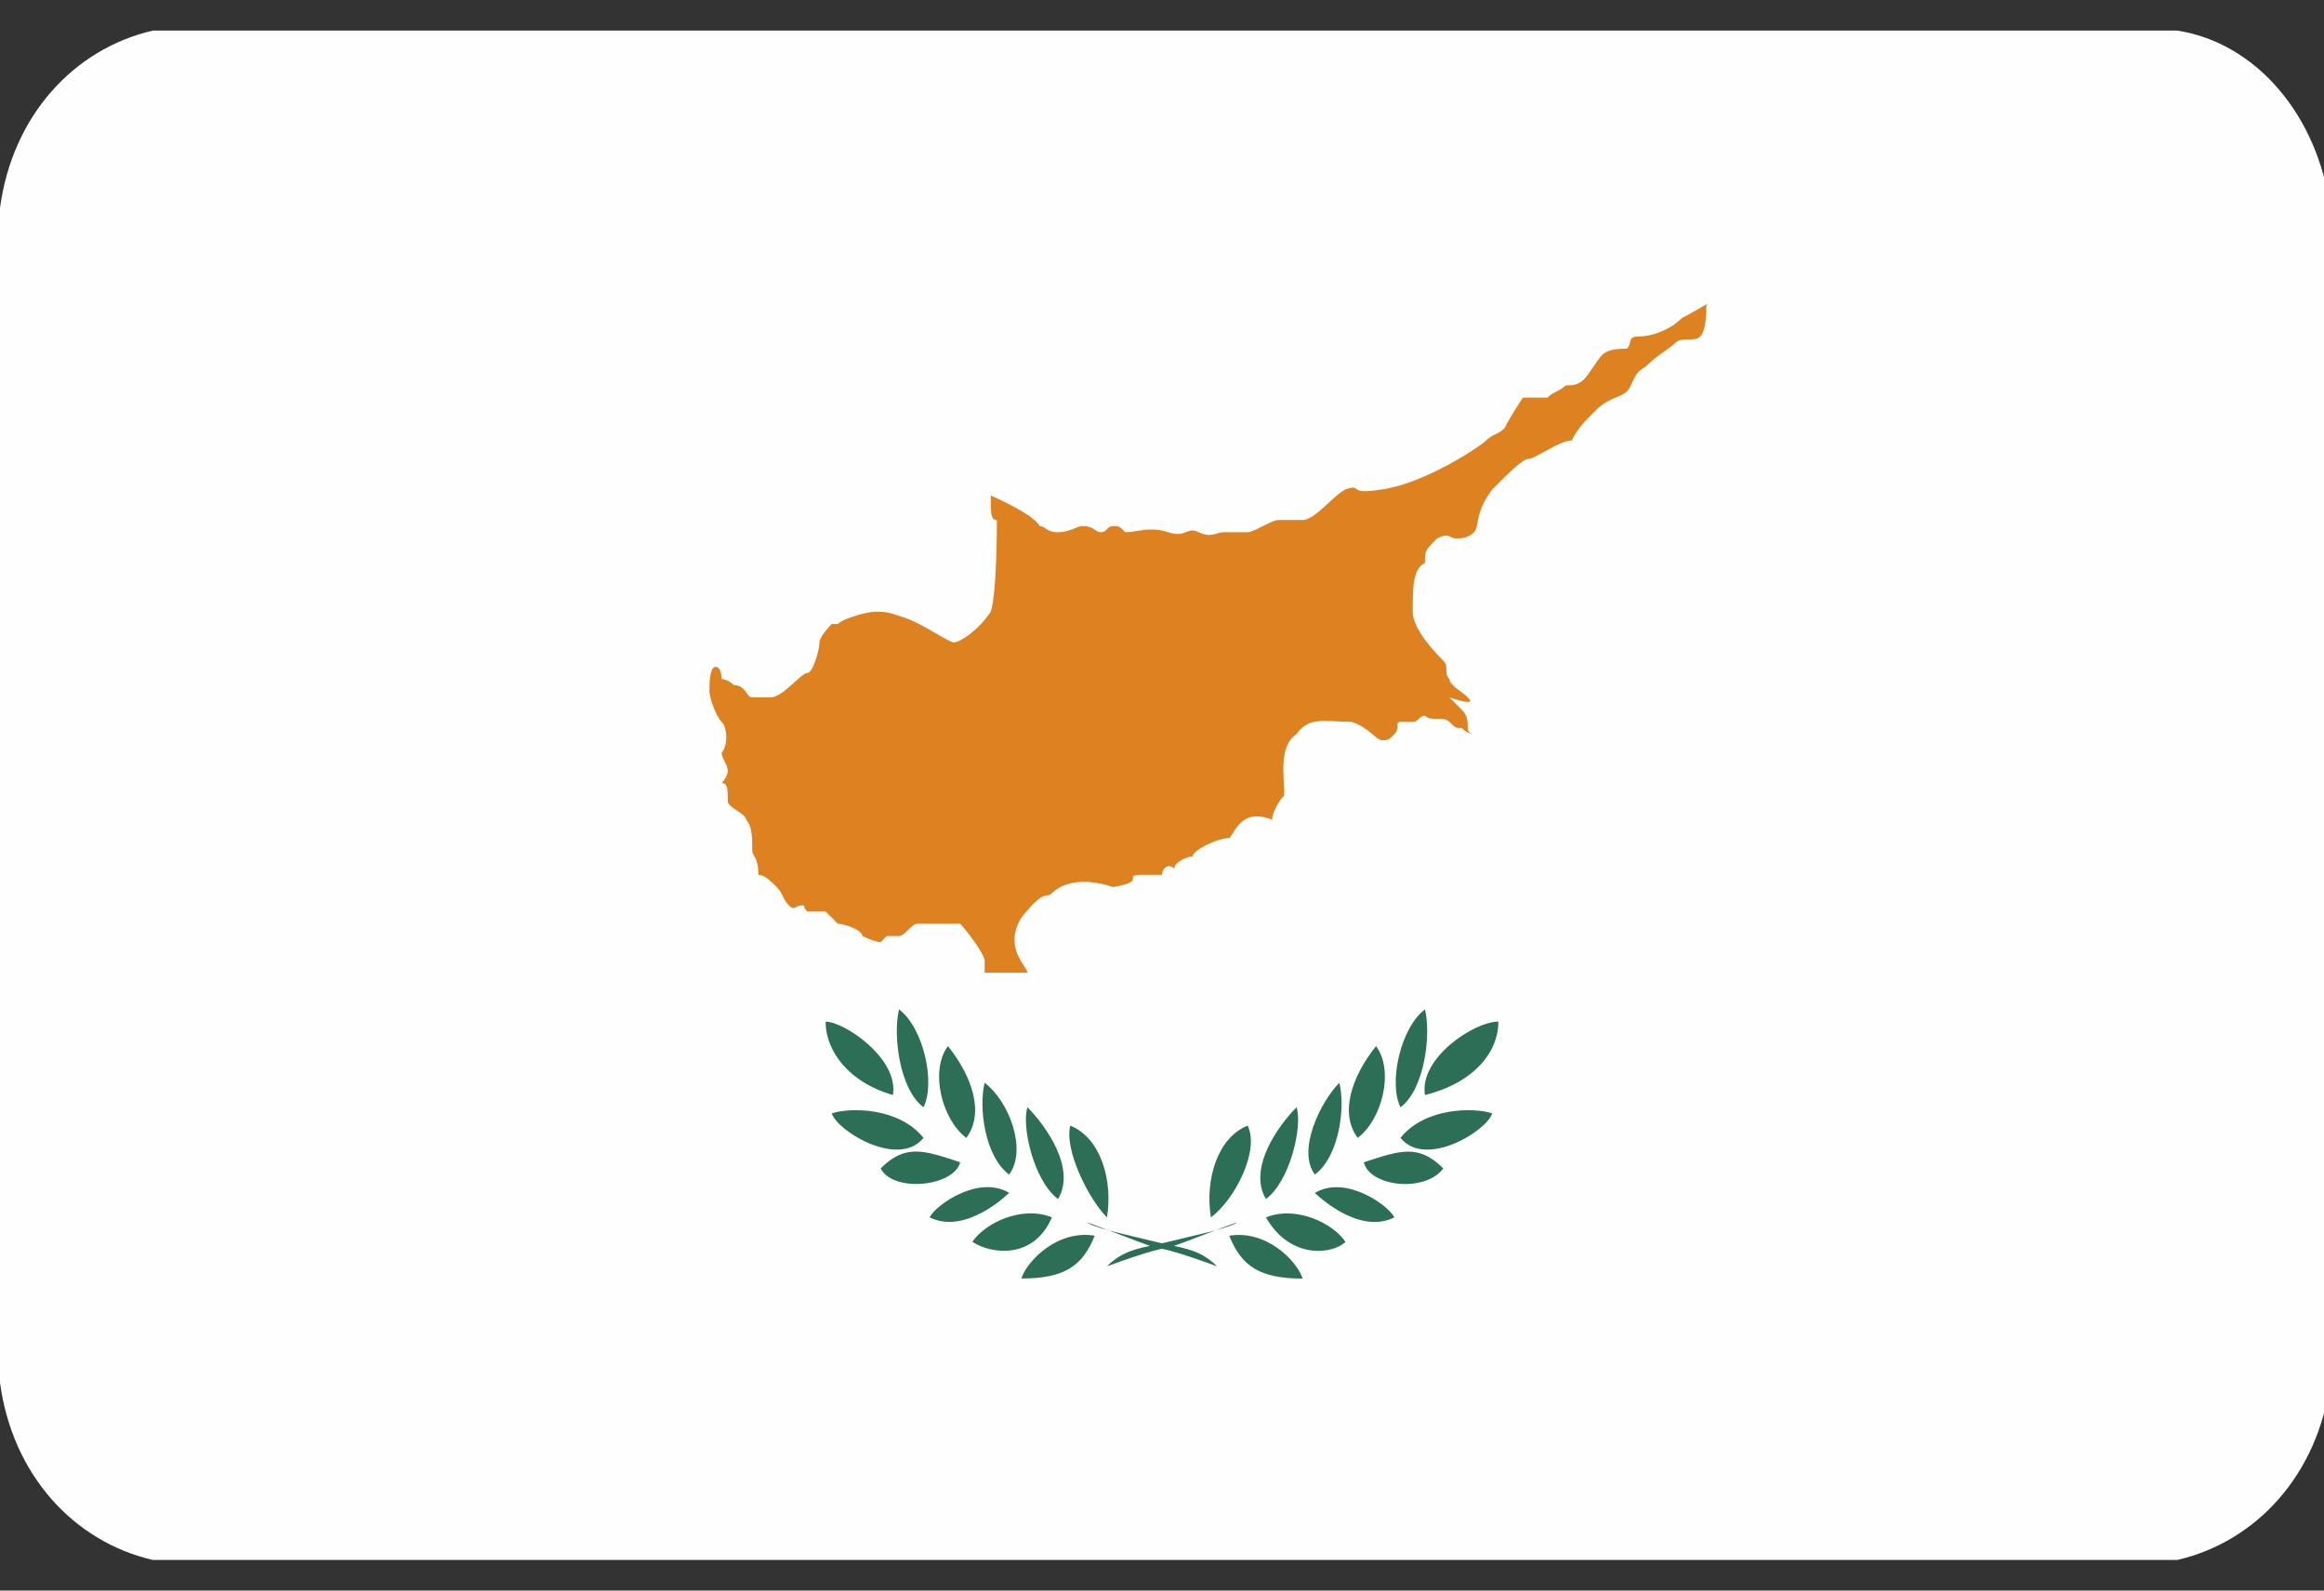 <svg width="38" height="26" viewBox="0 0 38 26" fill="none" xmlns="http://www.w3.org/2000/svg">
<rect x="0" y="0" width="38" height="26" fill="#333333" stroke="none"/>
<g clip-path="url(#clip0_26003_90331)">
<g clip-path="url(#clip1_26003_90331)">
<path fill-rule="evenodd" clip-rule="evenodd" d="M2.5 25.5H35.6C36.9 25.2 37.9 24.1 38.1 22.6V3.4C37.9 1.9 36.9 0.7 35.6 0.5H2.5C1.2 0.8 0.2 1.9 0 3.4V22.6C0.2 24.1 1.2 25.2 2.5 25.5Z" fill="#FEFEFE"/>
<path fill-rule="evenodd" clip-rule="evenodd" d="M16.2 8.1C16.2 8.4 16.2 8.5 16.3 8.5C16.3 8.6 16.3 9.7 16.2 10C16 10.3 15.7 10.5 15.6 10.5C15.5 10.5 15.1 10.2 14.8 10.1C14.5 10 14.5 10 14.3 10C14.2 10 13.8 10.1 13.7 10.2H13.6C13.6 10.2 13.4 10.4 13.4 10.5C13.4 10.6 13.3 11 13.2 11C13.1 11 12.8 11.4 12.6 11.4H12.3C12.2 11.4 12.2 11.2 12 11.2C11.9 11.1 11.8 11.1 11.8 11.1C11.8 11.1 11.8 10.9 11.7 10.9C11.6 10.9 11.6 11.2 11.6 11.3C11.6 11.4 11.7 11.7 11.8 11.8C11.9 11.9 11.9 12.2 11.8 12.3C11.8 12.4 11.9 12.5 11.9 12.6C11.9 12.7 11.8 12.8 11.8 12.8C11.9 12.8 11.9 12.9 11.9 13.1C11.9 13.2 12.2 13.3 12.2 13.4C12.3 13.5 12.3 13.7 12.3 13.9C12.3 14 12.4 14 12.4 14.3C12.5 14.3 12.6 14.4 12.7 14.5C12.8 14.6 12.8 14.7 12.9 14.8C13 14.9 13 14.8 13.1 14.8C13.2 14.8 13.1 14.8 13.2 14.9H13.5L13.7 15.1C13.8 15.1 14.1 15.2 14.1 15.3C14.1 15.3 14.3 15.4 14.4 15.4L14.5 15.3H14.7C14.8 15.3 14.9 15.1 15 15.1H15.7C15.8 15.2 16.1 15.6 16.1 15.7V15.9H16.8C16.8 15.8 16.4 15.5 16.7 15C17.1 14.5 17.1 14.7 17.2 14.6C17.3 14.5 17.6 14.3 18.2 14.5C18.8 14.4 18.3 14.3 18.7 14.3H19C19 14.2 19.1 14.1 19.2 14.2C19.2 14.1 19.4 14 19.5 14C19.5 13.9 19.9 13.7 20.1 13.7C20.2 13.6 20.3 13.2 20.8 13.4C20.8 13.3 20.9 13.1 21 13C21 12.7 20.9 12.2 21.2 12C21.4 11.7 21.7 11.8 22.1 11.8C22.4 11.9 22.5 12.1 22.6 12.1C22.7 12.1 22.7 12.1 22.8 12C22.9 11.9 22.8 11.8 22.9 11.8H23.1C23.2 11.8 23.2 11.7 23.3 11.7C23.4 11.8 23.6 11.7 23.7 11.8C23.8 11.9 23.8 11.9 23.9 11.9C24 12 24.1 12 24.1 12C24.1 12 24 12 24 11.9C24 11.8 24 11.7 23.9 11.6L23.7 11.4C24 11.5 24.1 11.5 24 11.4C23.9 11.3 23.7 11.2 23.7 11.1C23.6 11 23.7 10.9 23.6 10.8C23.5 10.7 23.1 10.3 23.1 10C23.1 9.6 23.1 9.3 23.3 9.2C23.3 9 23.3 9 23.5 8.8C23.7 8.7 23.7 8.8 23.8 8.8C23.9 8.8 24 8.8 24.1 8.7C24.2 8.6 24.1 8.4 24.4 8C24.7 7.7 24.9 7.5 25 7.5C25.1 7.5 25.5 7.2 25.7 7.2C25.8 7 25.9 6.9 26.1 6.7C26.3 6.5 26.5 6.5 26.6 6.4C26.7 6.3 26.7 6.1 26.9 6C27.1 5.8 27.3 5.7 27.4 5.6C27.5 5.5 27.7 5.6 27.8 5.5C27.9 5.4 27.9 5.1 27.9 5C28 4.9 27.7 5.1 27.5 5.2C27.3 5.4 27 5.5 26.8 5.5C26.6 5.5 26.7 5.6 26.6 5.7C26.5 5.7 26.3 5.7 26.2 5.8C26.1 5.9 26 6.1 25.9 6.2C25.8 6.3 25.7 6.3 25.6 6.3C25.5 6.4 25.4 6.4 25.3 6.5H24.9C24.9 6.5 24.7 6.8 24.6 7C24.5 7.1 24.4 7.1 24.3 7.2C24.2 7.3 23.3 7.9 22.6 8C22 8.1 22.3 7.9 22 8C21.8 8.1 21.5 8.5 21.3 8.5H20.9C20.8 8.5 20.5 8.7 20.4 8.7H20C19.9 8.7 19.8 8.8 19.6 8.7C19.4 8.6 19.4 8.8 19.1 8.7C18.8 8.6 18.6 8.7 18.4 8.7C18.3 8.6 18.3 8.6 18.2 8.6C18.1 8.6 18.1 8.7 18 8.7C17.9 8.7 17.9 8.6 17.7 8.6C17.6 8.6 17.5 8.7 17.3 8.7C17.1 8.7 17.1 8.6 17 8.6C16.9 8.4 16.2 8.1 16.2 8.1Z" fill="#DE8121"/>
<path fill-rule="evenodd" clip-rule="evenodd" d="M18.1 20.7C18.4 20.4 18.7 20.4 19.1 20.3C19.5 20.2 20 20.1 20.2 20C20.4 19.9 19.4 20.3 19.1 20.4C18.9 20.4 18.1 20.7 18.1 20.7ZM19.8 19.9C19.7 19.3 19.9 18.6 20.4 18.4C20.6 18.8 20.2 19.6 19.8 19.9ZM20.7 19.6C20.4 19.1 20.9 18.4 21.2 18.1C21.3 18.4 21.1 19.3 20.7 19.6ZM21.5 19.2C21.2 18.8 21.6 18 21.9 17.7C22 18.1 21.9 18.9 21.5 19.2ZM22.2 18.6C21.9 18.2 22.1 17.6 22.5 17.1C22.8 17.5 22.6 18.3 22.2 18.6ZM22.9 18.1C22.7 17.7 22.9 16.8 23.3 16.5C23.4 16.9 23.3 17.8 22.9 18.1ZM23.3 17.9C23.2 17.3 24.1 16.7 24.5 16.7C24.5 17.2 24.1 17.7 23.3 17.9ZM22.9 18.6C23.3 18.1 24.1 18.1 24.4 18.2C24.3 18.5 23.3 19.1 22.9 18.6Z" fill="#2D6E57"/>
<path fill-rule="evenodd" clip-rule="evenodd" d="M22.3 19C22.9 18.8 23.2 18.7 23.6 19.1C23.3 19.5 22.4 19.4 22.3 19ZM21.5 19.5C22 19.2 22.7 19.7 22.8 19.9C22.2 20.2 21.5 19.5 21.5 19.5ZM20.7 19.9C21.2 19.7 21.8 20 22 20.3C21.8 20.5 21.1 20.6 20.7 19.9ZM20.1 20.2C20.7 20.1 21.2 20.6 21.3 20.9C20.6 20.9 20.3 20.7 20.1 20.2ZM19.9 20.7C19.6 20.4 19.3 20.4 18.9 20.3C18.5 20.2 18 20.1 17.8 20C17.6 19.9 18.6 20.3 18.9 20.4C19.1 20.4 19.9 20.7 19.9 20.7ZM18.1 19.9C18.2 19.3 18 18.6 17.5 18.4C17.4 18.8 17.8 19.6 18.1 19.9ZM17.3 19.6C17.6 19.1 17.1 18.4 16.8 18.1C16.7 18.4 16.9 19.3 17.3 19.6ZM16.5 19.2C16.8 18.8 16.5 18 16.1 17.7C16 18.1 16.1 18.9 16.5 19.2ZM15.8 18.6C16.1 18.2 15.9 17.6 15.5 17.1C15.2 17.5 15.4 18.3 15.8 18.6ZM15.1 18.1C15.3 17.7 15.1 16.8 14.7 16.5C14.6 16.9 14.7 17.8 15.1 18.1ZM14.6 17.9C14.7 17.3 13.8 16.7 13.5 16.7C13.5 17.2 13.9 17.7 14.6 17.9ZM15.1 18.6C14.7 18.1 13.9 18.1 13.6 18.2C13.7 18.5 14.7 19.1 15.1 18.6Z" fill="#2D6E57"/>
<path fill-rule="evenodd" clip-rule="evenodd" d="M15.7 18.999C15.1 18.799 14.8 18.699 14.4 19.099C14.6 19.499 15.6 19.399 15.7 18.999ZM16.5 19.499C16 19.199 15.3 19.699 15.2 19.899C15.8 20.199 16.5 19.499 16.5 19.499ZM17.2 19.899C16.7 19.699 16.1 19.999 15.9 20.299C16.2 20.499 16.9 20.599 17.2 19.899ZM17.9 20.199C17.3 20.099 16.8 20.599 16.7 20.899C17.4 20.899 17.7 20.699 17.9 20.199Z" fill="#2D6E57"/>
</g>
</g>
<defs>
<clipPath id="clip0_26003_90331">
<rect width="38" height="25" fill="white" transform="translate(0 0.5)"/>
</clipPath>
<clipPath id="clip1_26003_90331">
<rect width="38" height="25" fill="white" transform="translate(0 0.5)"/>
</clipPath>
</defs>
</svg>
